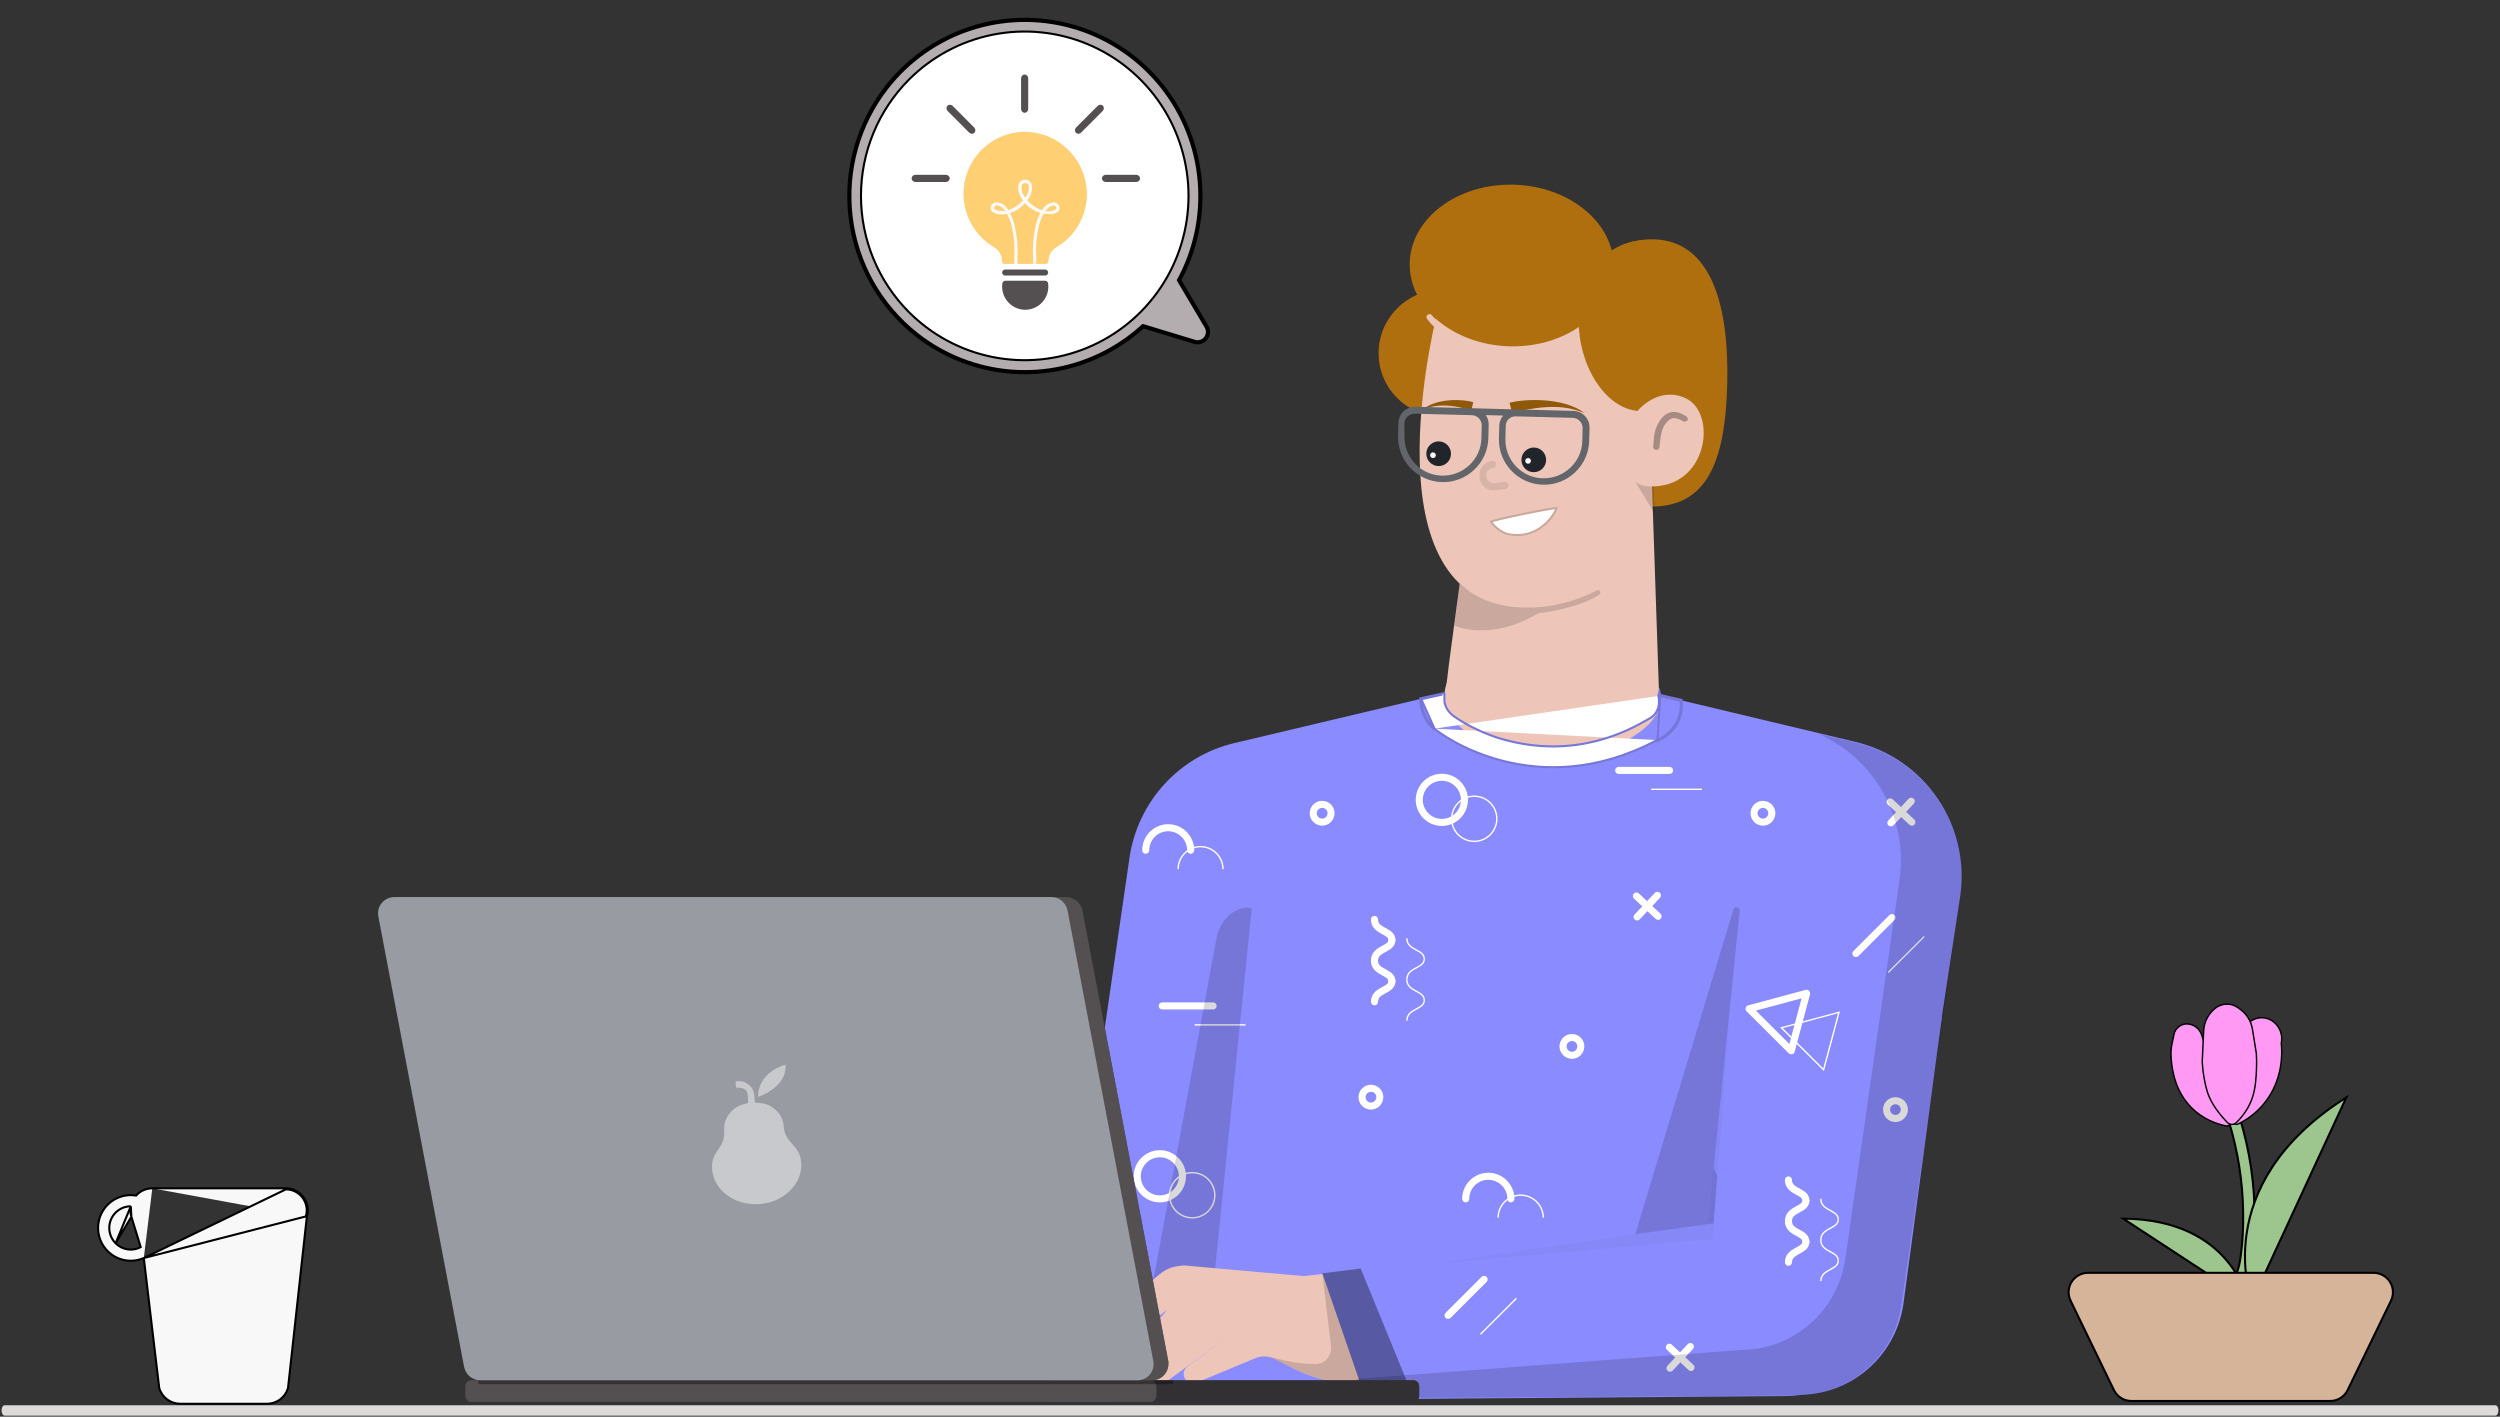 <svg width="600" height="340" viewBox="0 0 600 340" fill="none" xmlns="http://www.w3.org/2000/svg">
  <rect x="0" y="0" width="600" height="340" fill="#333333" stroke="none"/>
  <path
    d="M34.511 301.929C33.482 302.378 32.368 302.6 31.243 302.58C30.001 302.558 28.783 302.24 27.688 301.654C26.592 301.067 25.651 300.228 24.942 299.206C24.232 298.184 23.774 297.008 23.606 295.774C23.437 294.54 23.563 293.284 23.972 292.108C24.381 290.932 25.062 289.871 25.96 289.01C26.858 288.15 27.946 287.515 29.136 287.158C30.279 286.815 31.485 286.738 32.662 286.933C33.136 286.402 33.713 285.974 34.358 285.674C35.048 285.355 35.798 285.19 36.558 285.191M34.511 301.929L68.61 285.441C69.394 285.441 70.166 285.626 70.866 285.98C71.566 286.335 72.173 286.849 72.638 287.481C73.104 288.114 73.415 288.847 73.547 289.622C73.679 290.397 73.627 291.193 73.397 291.944M34.511 301.929L38.215 333.138L38.218 333.16L38.225 333.182C38.555 334.26 39.221 335.203 40.126 335.874C41.031 336.544 42.126 336.906 43.251 336.906H64.09C65.214 336.906 66.309 336.544 67.214 335.873C68.118 335.203 68.784 334.26 69.115 333.182L69.122 333.159L69.124 333.136L73.643 291.995M34.511 301.929L73.397 291.944M36.558 285.191C36.558 285.191 36.558 285.191 36.558 285.191L36.558 285.441V285.191H36.558ZM36.558 285.191H68.61C69.433 285.191 70.244 285.385 70.979 285.757C71.714 286.129 72.351 286.669 72.84 287.333C73.329 287.997 73.655 288.767 73.793 289.58C73.93 290.386 73.879 291.213 73.643 291.995M73.643 291.995L73.645 291.972L73.397 291.944M73.643 291.995C73.64 292.002 73.638 292.01 73.636 292.017L73.397 291.944M27.743 298.38C28.715 299.354 30.032 299.902 31.405 299.902C32.23 299.897 33.04 299.691 33.767 299.305L31.532 292.018L27.743 298.38ZM27.743 298.38C26.772 297.405 26.226 296.083 26.226 294.704C26.226 293.325 26.772 292.002 27.743 291.028C28.711 290.056 30.023 289.509 31.392 289.505M27.743 298.38L31.392 289.505M31.392 289.505C31.234 290.34 31.282 291.203 31.532 292.018L31.392 289.505Z"
    fill="#F8F8F8" stroke="black" stroke-width="0.5" />
  <path
    d="M534.874 268.984L534.93 269.168C537.086 276.197 538.238 283.497 538.351 290.85C538.434 294.517 538.225 298.185 537.726 301.818L537.726 301.821C537.536 303.11 537.261 304.518 536.705 305.759C536.147 307.004 535.299 308.095 533.959 308.728C533.549 308.921 533.352 309.204 533.288 309.499C533.222 309.802 533.29 310.147 533.471 310.457C533.835 311.08 534.591 311.475 535.39 311.098C538.149 309.796 539.518 306.862 540.138 303.923C540.848 300.118 541.175 296.25 541.115 292.379L541.115 292.374C541.148 284.315 539.975 276.296 537.634 268.587L537.57 268.375L537.772 268.285C539.27 267.624 540.544 266.54 541.438 265.164C542.333 263.789 542.809 262.182 542.81 260.54L534.874 268.984ZM534.874 268.984L534.682 268.991M534.874 268.984L534.682 268.991M534.682 268.991C534.634 268.993 534.586 268.996 534.543 268.999C534.533 269 534.524 269.001 534.515 269.001C534.463 269.005 534.416 269.007 534.371 269.007C532.702 269.007 531.071 268.511 529.683 267.581C528.296 266.65 527.214 265.328 526.575 263.781C525.937 262.233 525.769 260.531 526.095 258.888C526.421 257.245 527.225 255.737 528.405 254.552C529.585 253.368 531.088 252.562 532.725 252.235C534.362 251.909 536.058 252.076 537.6 252.717C539.142 253.358 540.46 254.443 541.387 255.836C542.315 257.228 542.81 258.865 542.81 260.54L534.682 268.991Z"
    fill="#9CC68D" stroke="black" stroke-width="0.5" />
  <path
    d="M540.434 312.413C540.37 312.225 540.295 311.993 540.212 311.719C539.964 310.898 539.648 309.699 539.377 308.192C538.835 305.179 538.473 300.936 539.196 296.023C540.621 286.343 546.264 274.027 563.125 263.376L540.434 312.413Z"
    fill="#9CC68D" stroke="black" stroke-width="0.5" />
  <path
    d="M539.403 312L509.561 292.466C522.72 292.586 530.186 297.534 534.375 302.476C536.517 305.004 537.808 307.537 538.563 309.437C538.941 310.387 539.184 311.178 539.333 311.73C539.359 311.828 539.382 311.918 539.403 312Z"
    fill="#9CC68D" stroke="black" stroke-width="0.5" />
  <path
    d="M559.27 336.232H511.506C510.637 336.232 509.785 335.987 509.048 335.524C508.311 335.061 507.718 334.4 507.338 333.615L496.938 312.167L496.713 312.277L496.938 312.167C496.594 311.458 496.436 310.673 496.477 309.885C496.519 309.098 496.76 308.333 497.177 307.665C497.594 306.996 498.173 306.445 498.86 306.063C499.548 305.681 500.321 305.48 501.106 305.48H569.669C570.455 305.48 571.228 305.681 571.915 306.063C572.603 306.445 573.182 306.996 573.599 307.665C574.016 308.333 574.257 309.097 574.298 309.885C574.34 310.673 574.181 311.458 573.838 312.167L563.438 333.615C563.058 334.4 562.465 335.061 561.728 335.524C560.991 335.986 560.139 336.232 559.27 336.232Z"
    fill="#D6B49A" stroke="black" stroke-width="0.5" />
  <path
    d="M598.88 339.759H1.12C0.922 339.759 0.732 339.628 0.592 339.393C0.452 339.159 0.374 338.841 0.374 338.509C0.374 338.178 0.452 337.86 0.592 337.625C0.732 337.391 0.922 337.259 1.12 337.259H598.88C599.078 337.259 599.268 337.391 599.408 337.625C599.548 337.86 599.626 338.178 599.626 338.509C599.626 338.841 599.548 339.159 599.408 339.393C599.268 339.628 599.078 339.759 598.88 339.759Z"
    fill="#DCDBDA" />
  <g clip-path="url(#clip0_142_4325)">
    <path
      d="M252.114 336.376L271.086 205.819C273.076 192.36 283.037 181.47 296.218 178.343L346.952 166.313L398.065 166.783L445.289 178.052C462.07 182.029 472.981 198.235 470.421 215.29L464.92 251.479L455.63 271.561C455.16 272.7 454.87 273.839 454.59 274.967L445.959 322.057C444.439 330.389 437.139 335.058 428.698 335.058L252.114 336.376Z"
      fill="#898BFE" />
    <path
      d="M458.839 198.169C458.626 198.169 458.425 198.091 458.257 197.935L453.059 193.065C452.712 192.741 452.701 192.205 453.025 191.859C453.349 191.512 453.886 191.501 454.233 191.825L459.431 196.695C459.778 197.019 459.789 197.555 459.465 197.901C459.297 198.08 459.073 198.169 458.839 198.169Z"
      fill="white" />
    <path
      d="M453.808 198.337C453.595 198.337 453.394 198.259 453.226 198.102C452.88 197.778 452.869 197.242 453.193 196.896L458.067 191.702C458.391 191.356 458.928 191.345 459.275 191.669C459.621 191.993 459.632 192.529 459.308 192.875L454.434 198.069C454.266 198.248 454.031 198.337 453.808 198.337Z"
      fill="white" />
    <path
      d="M397.931 220.765C397.719 220.765 397.518 220.687 397.35 220.531L392.151 215.661C391.805 215.337 391.794 214.801 392.118 214.455C392.442 214.109 392.979 214.097 393.325 214.421L398.524 219.291C398.87 219.615 398.882 220.151 398.557 220.497C398.39 220.676 398.166 220.765 397.931 220.765Z"
      fill="white" />
    <path
      d="M392.901 220.921C392.688 220.921 392.487 220.843 392.319 220.687C391.973 220.363 391.961 219.827 392.286 219.481L397.16 214.287C397.484 213.941 398.021 213.929 398.367 214.253C398.714 214.577 398.725 215.113 398.401 215.46L393.527 220.653C393.359 220.832 393.124 220.921 392.901 220.921Z"
      fill="white" />
    <path
      d="M346.046 198.226C342.592 198.226 339.774 195.412 339.774 191.96C339.774 188.509 342.592 185.694 346.046 185.694C349.501 185.694 352.318 188.509 352.318 191.96C352.318 195.412 349.501 198.226 346.046 198.226ZM346.046 187.392C343.531 187.392 341.474 189.436 341.474 191.96C341.474 194.484 343.519 196.528 346.046 196.528C348.573 196.528 350.619 194.484 350.619 191.96C350.619 189.436 348.562 187.392 346.046 187.392Z"
      fill="white" />
    <path
      d="M362.615 288.572C362.145 288.572 361.765 288.192 361.765 287.723C361.765 285.21 359.719 283.155 357.192 283.155C354.677 283.155 352.62 285.199 352.62 287.723C352.62 288.192 352.24 288.572 351.77 288.572C351.301 288.572 350.921 288.192 350.921 287.723C350.921 284.272 353.738 281.457 357.192 281.457C360.647 281.457 363.464 284.272 363.464 287.723C363.464 288.181 363.084 288.572 362.615 288.572Z"
      fill="white" />
    <path
      d="M285.754 204.917C285.284 204.917 284.904 204.537 284.904 204.068C284.904 201.555 282.869 199.499 280.365 199.499C277.861 199.499 275.826 201.543 275.826 204.068C275.826 204.537 275.446 204.917 274.977 204.917C274.507 204.917 274.127 204.537 274.127 204.068C274.127 200.616 276.933 197.802 280.376 197.802C283.82 197.802 286.626 200.616 286.626 204.068C286.604 204.537 286.223 204.917 285.754 204.917Z"
      fill="white" />
    <path
      d="M278.364 288.572C274.91 288.572 272.092 285.757 272.092 282.306C272.092 278.855 274.91 276.04 278.364 276.04C281.819 276.04 284.636 278.855 284.636 282.306C284.625 285.768 281.819 288.572 278.364 288.572ZM278.364 277.749C275.849 277.749 273.791 279.793 273.791 282.317C273.791 284.83 275.837 286.885 278.364 286.885C280.879 286.885 282.937 284.841 282.937 282.317C282.925 279.793 280.879 277.749 278.364 277.749Z"
      fill="white" />
    <path
      d="M329.88 241.283C329.411 241.283 329.031 240.904 329.031 240.435C329.031 238.335 330.607 237.486 331.759 236.872C332.787 236.313 333.212 236.034 333.212 235.498C333.212 235.029 333.592 234.649 334.061 234.649C334.531 234.649 334.911 235.029 334.911 235.498C334.911 237.106 333.614 237.81 332.563 238.368C331.39 238.994 330.73 239.407 330.73 240.435C330.73 240.904 330.35 241.283 329.88 241.283Z"
      fill="white" />
    <path
      d="M329.88 231.386C329.411 231.386 329.031 231.007 329.031 230.538C329.031 228.438 330.607 227.589 331.759 226.975C332.787 226.416 333.212 226.137 333.212 225.601C333.212 225.132 333.592 224.752 334.061 224.752C334.531 224.752 334.911 225.132 334.911 225.601C334.911 227.209 333.614 227.912 332.563 228.47C331.39 229.096 330.73 229.51 330.73 230.538C330.73 231.007 330.35 231.386 329.88 231.386Z"
      fill="white" />
    <path
      d="M334.05 236.333C333.581 236.333 333.201 235.954 333.201 235.484C333.201 234.937 332.776 234.658 331.747 234.111C330.596 233.485 329.019 232.636 329.019 230.548C329.019 230.078 329.4 229.699 329.869 229.699C330.339 229.699 330.719 230.078 330.719 230.548C330.719 231.575 331.412 232.011 332.552 232.614C333.592 233.172 334.9 233.876 334.9 235.484C334.9 235.954 334.52 236.333 334.05 236.333Z"
      fill="white" />
    <path
      d="M334.05 226.439C333.581 226.439 333.201 226.059 333.201 225.59C333.201 225.043 332.776 224.763 331.747 224.216C330.596 223.591 329.019 222.742 329.019 220.653C329.019 220.184 329.4 219.804 329.869 219.804C330.339 219.804 330.719 220.184 330.719 220.653C330.719 221.681 331.412 222.116 332.552 222.719C333.592 223.278 334.9 223.981 334.9 225.59C334.9 226.059 334.52 226.439 334.05 226.439Z"
      fill="white" />
    <path
      d="M291.154 242.275H278.934C278.465 242.275 278.085 241.896 278.085 241.426C278.085 240.957 278.465 240.578 278.934 240.578H291.154C291.623 240.578 292.003 240.957 292.003 241.426C292.003 241.896 291.623 242.275 291.154 242.275Z"
      fill="white" />
    <path
      d="M400.693 185.749H388.473C388.004 185.749 387.624 185.369 387.624 184.9C387.624 184.431 388.004 184.051 388.473 184.051H400.693C401.162 184.051 401.542 184.431 401.542 184.9C401.554 185.369 401.162 185.749 400.693 185.749Z"
      fill="white" />
    <path
      d="M445.423 229.7C445.21 229.7 444.987 229.622 444.819 229.454C444.484 229.119 444.484 228.583 444.819 228.248L453.461 219.614C453.797 219.279 454.333 219.279 454.669 219.614C455.004 219.949 455.004 220.485 454.669 220.82L446.027 229.454C445.859 229.611 445.635 229.7 445.423 229.7Z"
      fill="white" />
    <path
      d="M353.816 202.09C350.731 202.09 348.226 199.588 348.226 196.505C348.226 193.422 350.731 190.92 353.816 190.92C356.902 190.92 359.406 193.422 359.406 196.505C359.406 199.588 356.902 202.09 353.816 202.09ZM353.816 191.257C350.921 191.257 348.562 193.612 348.562 196.505C348.562 199.398 350.921 201.755 353.816 201.755C356.712 201.755 359.071 199.398 359.071 196.505C359.071 193.612 356.712 191.257 353.816 191.257Z"
      fill="white" />
    <path
      d="M370.552 292.26H370.217C370.217 289.367 367.858 287.01 364.962 287.01C362.067 287.01 359.708 289.367 359.708 292.26H359.372C359.372 289.177 361.877 286.675 364.962 286.675C368.048 286.675 370.552 289.188 370.552 292.26Z"
      fill="white" />
    <path
      d="M293.691 208.612H293.356C293.356 205.72 291.008 203.363 288.135 203.363C285.251 203.363 282.914 205.72 282.914 208.612H282.579C282.579 205.53 285.072 203.028 288.146 203.028C291.198 203.028 293.691 205.53 293.691 208.612Z"
      fill="white" />
    <path
      d="M286.134 292.436C283.048 292.436 280.544 289.934 280.544 286.852C280.544 283.769 283.048 281.267 286.134 281.267C289.22 281.267 291.724 283.769 291.724 286.852C291.724 289.934 289.208 292.436 286.134 292.436ZM286.134 281.613C283.238 281.613 280.879 283.97 280.879 286.863C280.879 289.756 283.238 292.112 286.134 292.112C289.029 292.112 291.388 289.756 291.388 286.863C291.377 283.959 289.029 281.613 286.134 281.613Z"
      fill="white" />
    <path
      d="M337.818 244.978H337.483C337.483 243.281 338.735 242.61 339.853 242.007C340.825 241.482 341.664 241.036 341.664 240.03H341.999C341.999 241.237 340.993 241.784 340.009 242.309C338.925 242.878 337.818 243.482 337.818 244.978Z"
      fill="white" />
    <path
      d="M337.818 235.083H337.483C337.483 233.385 338.735 232.715 339.853 232.112C340.825 231.587 341.664 231.14 341.664 230.135H341.999C341.999 231.342 340.993 231.889 340.009 232.414C338.925 232.995 337.818 233.587 337.818 235.083Z"
      fill="white" />
    <path
      d="M341.988 240.031H341.653C341.653 239.026 340.814 238.579 339.841 238.054C338.735 237.451 337.471 236.781 337.471 235.083H337.807C337.807 236.569 338.914 237.171 339.998 237.752C340.982 238.277 341.988 238.825 341.988 240.031Z"
      fill="white" />
    <path
      d="M341.988 230.136H341.653C341.653 229.13 340.814 228.683 339.841 228.159C338.735 227.555 337.471 226.885 337.471 225.188H337.807C337.807 226.673 338.914 227.276 339.998 227.857C340.982 228.382 341.988 228.929 341.988 230.136Z"
      fill="white" />
    <path d="M298.935 245.805H286.715V246.14H298.935V245.805Z" fill="white" />
    <path d="M408.474 189.268H396.254V189.603H408.474V189.268Z" fill="white" />
    <path d="M461.701 224.64L453.059 233.274L453.293 233.508L461.935 224.875L461.701 224.64Z"
      fill="white" />
    <path
      d="M377.271 254.116C377.048 254.116 376.824 254.093 376.6 254.037C375.818 253.859 375.158 253.39 374.733 252.719C374.309 252.049 374.174 251.245 374.353 250.474C374.532 249.693 375.002 249.034 375.672 248.609C376.343 248.185 377.148 248.051 377.92 248.229C378.702 248.408 379.362 248.877 379.787 249.547C380.211 250.218 380.346 251.022 380.167 251.792C379.988 252.574 379.518 253.233 378.848 253.658C378.378 253.959 377.83 254.116 377.271 254.116ZM377.26 249.849C377.025 249.849 376.79 249.916 376.578 250.05C376.287 250.229 376.086 250.519 376.008 250.854C375.93 251.189 375.986 251.536 376.176 251.826C376.354 252.116 376.645 252.317 376.98 252.396C377.316 252.474 377.662 252.418 377.953 252.228C378.244 252.049 378.445 251.759 378.523 251.424C378.602 251.089 378.546 250.743 378.356 250.452C378.177 250.162 377.886 249.961 377.551 249.883C377.461 249.86 377.361 249.849 377.26 249.849Z"
      fill="white" />
    <path
      d="M329.031 266.301C328.807 266.301 328.583 266.279 328.36 266.223C327.577 266.044 326.918 265.575 326.493 264.905C325.621 263.509 326.035 261.666 327.432 260.795C328.103 260.37 328.908 260.236 329.679 260.415C330.462 260.594 331.121 261.063 331.546 261.733C331.971 262.403 332.105 263.207 331.926 263.978C331.747 264.76 331.278 265.419 330.607 265.843C330.126 266.145 329.59 266.301 329.031 266.301ZM329.019 262.035C328.785 262.035 328.55 262.102 328.337 262.236C327.745 262.615 327.555 263.408 327.935 264C328.114 264.291 328.405 264.492 328.74 264.57C329.075 264.648 329.422 264.592 329.713 264.402C330.003 264.224 330.204 263.933 330.283 263.598C330.361 263.263 330.305 262.917 330.115 262.626C329.936 262.336 329.645 262.135 329.31 262.057C329.209 262.046 329.12 262.035 329.019 262.035Z"
      fill="white" />
    <path
      d="M317.325 198.158C317.102 198.158 316.878 198.136 316.655 198.08C315.872 197.901 315.212 197.432 314.788 196.762C314.363 196.092 314.229 195.288 314.407 194.517C314.586 193.735 315.056 193.076 315.727 192.652C316.397 192.227 317.202 192.093 317.974 192.272C318.756 192.451 319.416 192.92 319.841 193.59C320.266 194.26 320.4 195.064 320.221 195.835C320.042 196.617 319.573 197.276 318.902 197.7C318.421 198.002 317.873 198.158 317.325 198.158ZM317.314 193.891C317.079 193.891 316.845 193.958 316.632 194.093C316.342 194.271 316.14 194.562 316.062 194.897C315.984 195.232 316.04 195.578 316.23 195.868C316.409 196.159 316.699 196.36 317.035 196.438C317.37 196.516 317.717 196.46 318.007 196.271C318.298 196.092 318.499 195.801 318.578 195.466C318.656 195.131 318.6 194.785 318.41 194.495C318.231 194.204 317.94 194.003 317.605 193.925C317.504 193.903 317.404 193.891 317.314 193.891Z"
      fill="white" />
    <path
      d="M423.108 198.158C422.113 198.158 421.14 197.667 420.581 196.762C420.157 196.092 420.023 195.288 420.201 194.517C420.38 193.735 420.85 193.076 421.521 192.652C422.191 192.227 422.996 192.093 423.768 192.272C424.55 192.451 425.21 192.92 425.635 193.59C426.06 194.26 426.194 195.064 426.015 195.835C425.836 196.617 425.366 197.276 424.696 197.7C424.204 198.013 423.645 198.158 423.108 198.158ZM423.097 193.891C422.862 193.891 422.627 193.958 422.415 194.093C422.124 194.271 421.923 194.562 421.845 194.897C421.767 195.232 421.822 195.578 422.013 195.868C422.393 196.472 423.186 196.65 423.779 196.271C424.07 196.092 424.271 195.801 424.349 195.466C424.427 195.131 424.371 194.785 424.181 194.495C424.002 194.204 423.712 194.003 423.376 193.925C423.287 193.903 423.198 193.891 423.097 193.891Z"
      fill="white" />
    <path opacity="0.15"
      d="M409.927 293.744L417.518 218.609C417.608 217.66 416.289 217.38 415.998 218.33L392.476 296.213L409.927 293.744Z"
      fill="black" />
    <path
      d="M270.706 326.235C271.656 327.375 273.367 327.653 274.597 326.703L291.377 314.385L270.035 324.147C269.946 324.917 270.236 325.666 270.706 326.235Z"
      fill="#84888F" />
    <path opacity="0.15"
      d="M300.388 218.23L291.377 307.003L283.507 314.777L276.296 310.041L292.037 224.764C293.658 217.75 300.388 217.192 300.388 218.23Z"
      fill="black" />
    <path
      d="M396.892 57.438C410.777 57.807 415.025 73.477 414.533 92.253C414.041 111.028 409.592 121.918 395.707 121.561C381.821 121.203 370.854 109.9 371.346 91.124C371.838 72.338 383.006 57.07 396.892 57.438Z"
      fill="#AF6F0F" />
    <path
      d="M349.758 98.014C349.758 98.014 395.606 70.928 396.467 105.542L396.411 114.499L398.177 166.682C398.144 168.011 346.482 169.296 346.739 167.654L347.846 158.629L351.424 131.868C350.932 129.533 350.675 126.875 350.753 123.893C350.652 110.3 349.758 98.014 349.758 98.014Z"
      fill="#EDC6B9" />
    <path
      d="M346.124 100.013C354.554 100.013 361.385 93.189 361.385 84.767C361.385 76.345 354.554 69.521 346.124 69.521C337.695 69.521 330.864 76.345 330.864 84.767C330.864 93.189 337.695 100.013 346.124 100.013Z"
      fill="#AF6F0F" />
    <path
      d="M345.308 73.476C345.308 73.476 327.521 140.201 361.888 145.629C391.626 150.387 396.165 103.979 396.165 103.979L395.516 73.789L345.308 73.476Z"
      fill="#EDC6B9" />
    <path
      d="M362.376 128.261L362.367 128.26L362.357 128.259C361.289 128.165 360.111 127.46 359.2 126.692C358.748 126.311 358.374 125.925 358.124 125.61C357.998 125.452 357.909 125.318 357.856 125.216C357.85 125.204 357.844 125.194 357.84 125.183C357.849 125.18 357.858 125.176 357.868 125.172C357.986 125.127 358.158 125.072 358.38 125.007C358.823 124.878 359.446 124.719 360.194 124.54C361.687 124.184 363.661 123.754 365.644 123.347C367.627 122.94 369.616 122.555 371.138 122.287C371.899 122.153 372.541 122.049 373.006 121.986C373.239 121.955 373.423 121.934 373.555 121.925C373.557 121.925 373.56 121.925 373.562 121.925C373.553 121.963 373.541 122.009 373.524 122.061C373.452 122.286 373.314 122.599 373.106 122.97C372.691 123.71 372.011 124.656 371.07 125.551C369.191 127.338 366.287 128.91 362.376 128.261ZM357.806 125.091C357.806 125.091 357.806 125.092 357.806 125.093L357.806 125.091Z"
      fill="white" stroke="#CAA89D" stroke-width="0.5" />
    <path
      d="M387.288 64.364C387.568 53.652 376.835 44.683 363.319 44.326C349.803 43.968 338.612 52.368 338.332 63.079C338.053 73.79 348.785 82.759 362.302 83.117C375.818 83.463 387.009 75.075 387.288 64.364Z"
      fill="#AF6F0F" />
    <path
      d="M394.745 57.706C403.208 57.93 409.849 66.754 409.569 77.431C409.29 88.109 402.135 98.887 393.672 98.664C385.209 98.441 378.624 87.305 378.915 76.627C379.183 65.949 386.271 57.483 394.745 57.706Z"
      fill="#AF6F0F" />
    <path opacity="0.15"
      d="M396.836 116.7C396.836 116.7 393.951 116.845 392.442 115.594L397.104 123.234L396.836 116.7Z"
      fill="black" />
    <path
      d="M393.068 98.54C393.068 98.54 398.021 92.531 404.572 95.58C412.007 99.087 410.005 116.053 397.272 116.712C390.62 117.092 392.051 113.261 393.292 108.101C393.582 101.913 393.068 98.54 393.068 98.54Z"
      fill="#EDC6B9" />
    <path opacity="0.3"
      d="M404.796 100.003C403.488 99.087 402.28 98.719 401.174 98.908C400.067 99.098 399.049 99.847 398.233 101.153C397.428 102.46 396.936 103.99 396.892 105.755L396.746 107.185C396.735 107.632 397.059 107.967 397.495 107.978C397.931 107.989 398.278 107.665 398.289 107.229L398.434 105.8C398.446 105.353 398.725 103.153 399.53 101.958C400.111 101.086 400.782 100.55 401.453 100.349C402.124 100.26 402.996 100.506 403.868 101.075C404.192 101.31 404.751 101.209 404.975 100.885C405.209 100.796 405.12 100.349 404.796 100.003Z"
      fill="black" />
    <path
      d="M346.205 80.229C347.513 81.256 350.386 82.675 350.386 82.675C350.699 82.797 351.191 82.764 351.347 82.351C351.515 81.937 351.437 81.546 351.023 81.39C351.023 81.39 347.065 78.911 346.697 78.642C346.003 78.006 344.874 77.146 343.667 75.683C343.443 75.359 342.996 75.292 342.661 75.515C342.325 75.739 342.269 76.197 342.493 76.52C343.633 78.151 345.769 79.882 346.205 80.229Z"
      fill="#EDC6B9" />
    <path opacity="0.15"
      d="M349.065 150.187L350.306 139.912C353.906 143.553 359.931 146.446 369.457 145.708C369.457 145.708 375.919 145.407 382.883 141.889C383.387 141.587 383.688 141.565 383.99 141.822C384.214 142.145 384.102 142.447 383.823 142.693C382.436 143.81 377.238 146.233 369.132 147.194C357.718 154.108 349.065 150.187 349.065 150.187Z"
      fill="black" />
    <path
      d="M346.695 166.672C346.907 158.653 358.713 152.465 373.068 152.845C387.422 153.224 395.539 159.111 398.166 166.683C400.581 173.631 386.662 182.242 372.307 181.862C357.953 181.494 346.482 174.692 346.695 166.672Z"
      fill="#EDC6B9" />
    <path
      d="M326.638 304.789L312.809 306.253L284.077 303.695C281.047 303.974 279.717 304.544 277.436 306.532L259.705 322.359C258.565 323.397 258.475 325.106 259.426 326.245C260.376 327.385 262.086 327.664 263.316 326.715L280.097 314.395L269.185 327.284C267.956 328.703 268.526 330.981 270.326 331.64C271.366 332.02 272.416 331.73 273.165 331.071L287.766 316.763L276.665 327.664C275.334 328.993 275.815 331.171 277.514 331.83C278.364 332.21 279.314 332.02 279.985 331.551L295.536 320.181L285.005 327.954C283.775 328.803 283.775 330.702 285.005 331.551C285.664 332.02 286.525 332.12 287.185 331.83L301.316 325.955C302.646 325.385 304.256 325.385 305.587 326.044L310.998 328.703C315.358 330.881 320.288 332.02 325.129 332.02H333.95C346.572 332.02 326.638 304.789 326.638 304.789Z"
      fill="#EDC6B9" />
    <path opacity="0.15"
      d="M409.927 293.744L414.667 293.364C416.087 293.275 416.848 291.756 416.277 290.527L411.246 280.386L409.927 293.744Z"
      fill="black" />
    <g opacity="0.15">
      <path opacity="0.15"
        d="M328.46 305.584L409.927 293.644L415.238 242.099L466.072 244.656L455.731 310.51C453.741 322.919 443.12 332.022 430.599 332.022H337.941L328.46 305.584Z"
        fill="black" />
    </g>
    <path
      d="M317.37 305.583L410.978 297.385L415.361 240.646L466.072 243.985L456.782 313.268C454.792 325.677 444.171 334.78 431.649 334.78L326.571 332.11L317.37 305.583Z"
      fill="#898BFE" />
    <path
      d="M405.835 329.05C405.623 329.05 405.422 328.971 405.254 328.815L400.056 323.945C399.709 323.621 399.698 323.085 400.022 322.739C400.346 322.393 400.883 322.382 401.229 322.706L406.428 327.575C406.775 327.899 406.786 328.435 406.462 328.782C406.294 328.96 406.07 329.05 405.835 329.05Z"
      fill="white" />
    <path
      d="M400.804 329.216C400.592 329.216 400.391 329.138 400.223 328.982C399.877 328.658 399.865 328.122 400.19 327.775L405.064 322.582C405.388 322.236 405.925 322.224 406.271 322.548C406.618 322.872 406.629 323.408 406.305 323.755L401.431 328.948C401.263 329.127 401.028 329.216 400.804 329.216Z"
      fill="white" />
    <path
      d="M429.894 253.042C429.671 253.042 429.458 252.953 429.291 252.797L419.184 242.711C418.972 242.499 418.882 242.186 418.961 241.884C419.039 241.594 419.273 241.359 419.564 241.281L433.36 237.573C433.651 237.495 433.964 237.573 434.187 237.796C434.4 238.009 434.489 238.321 434.411 238.623L430.721 252.417C430.643 252.707 430.409 252.942 430.118 253.02C430.04 253.042 429.961 253.042 429.894 253.042ZM421.42 242.543L429.447 250.552L430.912 245.079L432.376 239.606L421.42 242.543Z"
      fill="white" />
    <path
      d="M429.235 303.796C428.765 303.796 428.385 303.416 428.385 302.947C428.385 300.848 429.961 299.999 431.113 299.384C432.141 298.826 432.566 298.547 432.566 298.01C432.566 297.541 432.946 297.162 433.416 297.162C433.885 297.162 434.266 297.541 434.266 298.01C434.266 299.619 432.969 300.323 431.918 300.881C430.789 301.495 430.084 301.92 430.084 302.947C430.084 303.416 429.704 303.796 429.235 303.796Z"
      fill="white" />
    <path
      d="M429.235 293.901C428.765 293.901 428.385 293.521 428.385 293.052C428.385 290.952 429.961 290.103 431.113 289.489C432.141 288.93 432.566 288.651 432.566 288.115C432.566 287.646 432.946 287.266 433.416 287.266C433.885 287.266 434.266 287.646 434.266 288.115C434.266 289.723 432.969 290.427 431.918 290.985C430.744 291.611 430.084 292.024 430.084 293.052C430.084 293.521 429.704 293.901 429.235 293.901Z"
      fill="white" />
    <path
      d="M433.405 298.848C432.935 298.848 432.555 298.469 432.555 298C432.555 297.452 432.13 297.173 431.102 296.626C429.95 296 428.374 295.151 428.374 293.063C428.374 292.594 428.754 292.214 429.223 292.214C429.693 292.214 430.073 292.594 430.073 293.063C430.073 294.09 430.766 294.526 431.907 295.129C432.946 295.688 434.254 296.391 434.254 298C434.254 298.469 433.874 298.848 433.405 298.848Z"
      fill="white" />
    <path
      d="M433.405 288.964C432.935 288.964 432.555 288.584 432.555 288.115C432.555 287.567 432.13 287.288 431.102 286.741C429.95 286.127 428.374 285.267 428.374 283.178C428.374 282.709 428.754 282.329 429.223 282.329C429.693 282.329 430.073 282.709 430.073 283.178C430.073 284.206 430.766 284.641 431.907 285.244C432.946 285.803 434.254 286.506 434.254 288.115C434.254 288.573 433.874 288.964 433.405 288.964Z"
      fill="white" />
    <path
      d="M347.544 316.53C347.332 316.53 347.108 316.452 346.941 316.285C346.605 315.95 346.605 315.414 346.941 315.078L355.582 306.445C355.918 306.11 356.454 306.11 356.79 306.445C357.125 306.78 357.125 307.316 356.79 307.651L348.148 316.285C347.98 316.452 347.757 316.53 347.544 316.53Z"
      fill="white" />
    <path
      d="M437.754 257.075L427.222 246.576L441.588 242.722L437.754 257.075ZM427.882 246.743L437.575 256.416L441.107 243.191L427.882 246.743Z"
      fill="white" />
    <path
      d="M437.172 307.493H436.837C436.837 305.796 438.089 305.126 439.207 304.522C440.18 303.997 441.018 303.551 441.018 302.545H441.353C441.353 303.752 440.347 304.299 439.364 304.824C438.29 305.405 437.172 305.997 437.172 307.493Z"
      fill="white" />
    <path
      d="M437.172 297.598H436.837C436.837 295.901 438.089 295.23 439.207 294.627C440.18 294.102 441.018 293.656 441.018 292.65H441.353C441.353 293.857 440.347 294.404 439.364 294.929C438.29 295.51 437.172 296.113 437.172 297.598Z"
      fill="white" />
    <path
      d="M441.342 302.546H441.007C441.007 301.54 440.168 301.094 439.196 300.569C438.089 299.966 436.826 299.295 436.826 297.598H437.161C437.161 299.083 438.268 299.686 439.352 300.267C440.336 300.792 441.342 301.339 441.342 302.546Z"
      fill="white" />
    <path
      d="M441.342 292.651H441.007C441.007 291.645 440.168 291.199 439.196 290.674C438.089 290.071 436.826 289.4 436.826 287.703H437.161C437.161 289.188 438.268 289.791 439.352 290.372C440.336 290.908 441.342 291.444 441.342 292.651Z"
      fill="white" />
    <path d="M363.822 311.481L355.18 320.115L355.415 320.349L364.057 311.716L363.822 311.481Z"
      fill="white" />
    <path
      d="M454.914 269.284C453.92 269.284 452.947 268.793 452.388 267.888C451.516 266.492 451.93 264.649 453.327 263.778C454.725 262.907 456.569 263.32 457.441 264.716C457.866 265.386 458 266.19 457.821 266.961C457.642 267.743 457.173 268.402 456.502 268.826C456.01 269.139 455.462 269.284 454.914 269.284ZM454.903 265.018C454.669 265.018 454.434 265.085 454.221 265.219C453.629 265.599 453.439 266.392 453.819 266.984C454.199 267.587 454.993 267.765 455.585 267.386C455.876 267.207 456.077 266.917 456.155 266.581C456.234 266.246 456.178 265.9 455.988 265.61C455.753 265.23 455.328 265.018 454.903 265.018Z"
      fill="white" />
    <path opacity="0.6" d="M326.56 304.443L317.37 305.604L326.47 332.02H337.851L326.56 304.443Z"
      fill="#373866" />
    <path opacity="0.15"
      d="M325.598 330.915L327.119 335.562L431.158 334.914C443.679 334.914 454.389 325.822 456.29 313.402L470.443 215.482C473.003 198.426 462.103 182.231 445.311 178.243L436.49 176.155C449.962 182.119 458.112 196.427 455.842 211.405L442.829 302.49C440.839 314.899 430.219 324.002 417.697 324.002L325.598 330.915Z"
      fill="black" />
    <path opacity="0.15"
      d="M315.749 327.376C317.929 327.376 319.64 325.387 319.45 323.21L317.359 305.584L326.56 332.022H325.229C320.299 332.022 315.458 330.883 311.098 328.705L304.648 325.678C306.179 325.857 310.159 327.376 315.749 327.376Z"
      fill="black" />
    <path
      d="M339.182 331.263H245.674C244.914 331.263 244.255 331.922 244.255 332.681V335.049C244.255 335.809 244.914 336.468 245.674 336.468H339.182C339.942 336.468 340.602 335.809 340.602 335.049V332.681C340.602 331.922 340.031 331.263 339.182 331.263Z"
      fill="#21252B" />
    <path opacity="0.6"
      d="M339.182 331.263H245.674C244.914 331.263 244.255 331.922 244.255 332.681V335.049C244.255 335.809 244.914 336.468 245.674 336.468H339.182C339.942 336.468 340.602 335.809 340.602 335.049V332.681C340.602 331.922 340.031 331.263 339.182 331.263Z"
      fill="#40383B" />
    <path
      d="M276.117 331.263H113.094C112.334 331.263 111.674 331.922 111.674 332.681V335.049C111.674 335.809 112.334 336.468 113.094 336.468H276.117C276.877 336.468 277.537 335.809 277.537 335.049V332.681C277.436 331.922 276.866 331.263 276.117 331.263Z"
      fill="#544F51" />
    <g opacity="0.6">
      <path opacity="0.6"
        d="M115.173 332.212H281.137C281.416 332.212 281.606 332.022 281.606 331.743C281.606 331.463 281.416 331.273 281.137 331.273H115.173C114.894 331.273 114.704 331.463 114.704 331.743C114.704 332.022 114.983 332.212 115.173 332.212Z"
        fill="black" />
    </g>
    <path
      d="M276.486 331.263H251.924C250.023 331.263 248.413 329.934 248.033 328.046L227.451 219.939C226.982 217.471 228.871 215.293 231.342 215.293H255.904C257.804 215.293 259.414 216.622 259.794 218.51L280.376 326.616C280.756 329.085 278.956 331.263 276.486 331.263Z"
      fill="#21252B" />
    <path opacity="0.6"
      d="M276.486 331.263H251.924C250.023 331.263 248.413 329.934 248.033 328.046L227.451 219.939C226.982 217.471 228.871 215.293 231.342 215.293H255.904C257.804 215.293 259.414 216.622 259.794 218.51L280.376 326.616C280.756 329.085 278.956 331.263 276.486 331.263Z"
      fill="#766B6B" />
    <path
      d="M272.986 331.263H115.274C113.373 331.263 111.763 329.934 111.383 328.046L90.802 219.939C90.332 217.471 92.221 215.293 94.692 215.293H252.315C254.216 215.293 255.826 216.622 256.206 218.51L276.788 326.616C277.246 329.085 275.446 331.263 272.986 331.263Z"
      fill="#989BA1" />
    <path
      d="M181.926 263.232C181.953 258.346 186.341 256.064 188.532 255.533C188.853 259.95 184.262 262.506 181.926 263.232Z"
      fill="#F8F8F8" fill-opacity="0.5" />
    <path
      d="M182.262 288.978C188.16 288.546 192.655 284.094 192.288 279.046C192.122 276.759 191.148 275.68 190.174 274.602C189.2 273.523 188.226 272.445 188.059 270.158C187.9 267.962 186.415 266.016 184.108 265.081C183.387 264.781 181.945 264.657 181.17 264.591L181.055 263.005C180.986 262.06 180.594 260.988 179.666 260.305C178.739 259.622 178.105 259.389 176.537 259.503L176.649 261.041C177.771 260.959 178.475 261.208 178.722 261.405C179.4 261.943 179.444 262.556 179.485 263.12L179.6 264.706C178.843 264.884 177.668 265.2 176.98 265.603C174.833 266.864 173.645 269.005 173.805 271.201C173.971 273.488 173.163 274.697 172.355 275.906C171.547 277.114 170.74 278.323 170.906 280.611C171.273 285.658 176.364 289.409 182.262 288.978Z"
      fill="#F8F8F8" fill-opacity="0.5" />
    <path
      d="M398.466 166.792L398.265 166.008L398.02 166.938L398.262 167.001M398.466 166.792L398.439 166.956M398.466 166.792L398.955 166.905L403.411 167.935L403.586 167.975L403.603 168.154C403.952 171.769 402.495 174.199 400.949 175.718C400.179 176.476 399.388 177.007 398.789 177.348C398.49 177.519 398.238 177.643 398.059 177.725C397.97 177.766 397.9 177.796 397.85 177.817C397.826 177.827 397.807 177.834 397.794 177.84L397.788 177.842M398.466 166.792L397.788 177.842M398.262 167.001C398.148 166.971 398.094 166.998 398.085 167.047C398.02 167.063 398.02 167.063 398.02 167.063L398.02 167.064L398.022 167.071L398.028 167.099C398.034 167.124 398.042 167.163 398.052 167.213C398.071 167.314 398.096 167.461 398.116 167.644C398.157 168.011 398.18 168.518 398.11 169.077C397.972 170.193 397.471 171.505 396.017 172.366C395.836 172.467 395.629 172.585 395.395 172.718C391.151 175.136 378.278 182.471 360.519 177.385L360.519 177.385L360.513 177.383L360.513 177.383L360.513 177.383L360.512 177.383L360.509 177.382L360.497 177.379L360.448 177.365C360.404 177.353 360.338 177.335 360.252 177.31C360.08 177.261 359.827 177.185 359.506 177.082C358.862 176.877 357.945 176.561 356.851 176.123C354.663 175.247 351.774 173.882 348.959 171.926C347.754 171.039 346.846 169.816 346.659 168.357V168.357V168.356V168.355V168.353V168.352V168.351V168.35V168.349V168.348V168.347V168.346V168.345V168.344V168.343V168.342V168.341V168.34V168.339V168.338V168.337V168.336V168.335V168.334V168.333V168.332V168.331V168.33V168.329V168.328V168.327V168.326V168.325V168.324V168.323V168.322V168.321V168.32V168.319V168.318V168.317V168.316V168.315V168.315V168.314V168.313V168.312V168.311V168.31V168.309V168.308V168.307V168.306V168.305V168.304V168.303V168.302V168.301V168.3V168.299V168.298V168.297V168.297V168.296V168.295V168.294V168.293V168.292V168.291V168.29V168.289V168.288V168.287V168.286V168.285V168.285V168.284V168.283V168.282V168.281V168.28V168.279V168.278V168.277V168.276V168.276V168.275V168.274V168.273V168.272V168.271V168.27V168.269V168.268V168.267V168.267V168.266V168.265V168.264V168.263V168.262V168.261V168.26V168.26V168.259V168.258V168.257V168.256V168.255V168.254V168.253V168.253V168.252V168.251V168.25V168.249V168.248V168.247V168.247V168.246V168.245V168.244V168.243V168.242V168.241V168.241V168.24V168.239V168.238V168.237V168.236V168.236V168.235V168.234V168.233V168.232V168.231V168.23V168.23V168.229V168.228V168.227V168.226V168.225V168.225V168.224V168.223V168.222V168.221V168.22V168.22V168.219V168.218V168.217V168.216V168.216V168.215V168.214V168.213V168.212V168.211V168.211V168.21V168.209V168.208V168.207V168.206V168.206V168.205V168.204V168.203V168.202V168.202V168.201V168.2V168.199V168.198V168.198V168.197V168.196V168.195V168.194V168.194V168.193V168.192V168.191V168.19V168.189V168.189V168.188V168.187V168.186V168.185V168.185V168.184V168.183V168.182V168.181V168.181V168.18V168.179V168.178V168.177V168.177V168.176V168.175V168.174V168.174V168.173V168.172V168.171V168.17V168.17V168.169V168.168V168.167V168.166V168.166V168.165V168.164V168.163V168.162V168.162V168.161V168.16V168.159V168.158V168.158V168.157V168.156V168.155V168.154V168.154V168.153V168.152V168.151V168.151V168.15V168.149V168.148V168.147V168.147V168.146V168.145V168.144V168.143V168.143V168.142V168.141V168.14V168.139V168.139V168.138V168.137V168.136V168.135V168.135V168.134V168.133V168.132V168.132V168.131V168.13V168.129V168.128V168.128V168.127V168.126V168.125V168.124V168.124V168.123V168.122V168.121V168.12V168.12V168.119V168.118V168.117V168.116V168.116V168.115V168.114V168.113V168.112V168.112V168.111V168.11V168.109V168.108V168.108V168.107V168.106V168.105V168.104V168.104V168.103V168.102V168.101V168.1V168.1V168.099V168.098V168.097V168.096V168.096V168.095V168.094V168.093V168.092V168.092V168.091V168.09V168.089V168.088V168.087V168.087V168.086V168.085V168.084V168.083V168.083V168.082V168.081V168.08V168.079V168.078V168.078V168.077V168.076V168.075V168.074V168.074V168.073V168.072V168.071V168.07V168.069V168.069V168.068V168.067V168.066V168.065V168.064V168.064V168.063V168.062V168.061V168.06V168.059V168.059V168.058V168.057V168.056V168.055V168.054V168.053V168.053V168.052V168.051V168.05V168.049V168.048V168.048V168.047V168.046V168.045V168.044V168.043V168.042V168.042V168.041V168.04V168.039V168.038V168.037V168.036V168.035V168.035V168.034V168.033V168.032V168.031V168.03V168.029V168.028V168.028V168.027V168.026V168.025V168.024V168.023V168.022V168.021V168.02V168.02V168.019V168.018V168.017V168.016V168.015V168.014V168.013V168.012V168.012V168.011V168.01V168.009V168.008V168.007V168.006V168.005V168.004V168.003V168.002V168.001V168.001V168V167.999V167.998V167.997V167.996V167.995V167.994V167.993V167.992V167.991V167.99V167.989V167.988V167.987V167.987V167.986V167.985V167.984V167.983V167.982V167.981V167.98V167.979V167.978V167.977V167.976V167.975V167.974V167.973V167.972V167.971V167.97V167.969V167.968V167.967V167.966V167.965V167.964V167.963V167.962V167.961V167.96V167.959V167.958V167.957V167.956V167.955V167.954V167.953V167.952V167.951V167.95V167.949V167.948V167.947V167.946V167.945V167.944V167.943V167.942V167.941V167.94V167.939V167.938V167.937V167.936V167.935V167.934V167.933V167.932V167.931V167.93V167.929V167.928V167.927V167.925V167.924V167.923V167.922V167.921V167.92V167.919V166.634V166.483L346.526 166.413L346.409 166.634C346.526 166.413 346.443 166.387 346.356 166.39L346.356 166.39L346.355 166.39L346.355 166.39L346.355 166.39L346.353 166.391L346.344 166.393L346.272 166.409L345.693 166.539L341.058 167.578L340.863 167.622V167.822C340.863 169.424 341.354 172.434 344.116 175.053C344.116 175.053 344.117 175.053 344.117 175.053L344.289 174.872M398.262 167.001L398.439 166.956C398.439 166.956 398.439 166.956 398.439 166.956M398.262 167.001C398.348 166.979 398.403 166.965 398.439 166.956M344.289 174.872C345.831 176.34 368.627 193.096 397.684 177.614M344.289 174.872C341.589 172.313 341.113 169.377 341.113 167.822M344.289 174.872L341.113 167.822M397.684 177.614C397.772 177.848 397.772 177.848 397.772 177.848L397.772 177.848L397.774 177.847L397.778 177.846L397.788 177.842M397.684 177.614L397.801 177.835C397.797 177.837 397.792 177.84 397.788 177.842M397.684 177.614C397.684 177.614 404.035 175.228 403.354 168.178C400.175 167.443 398.981 167.167 398.532 167.064C398.526 167.034 398.52 167.008 398.516 166.989C398.513 166.974 398.51 166.962 398.508 166.953L398.505 166.944L398.505 166.941L398.504 166.94L398.504 166.939C398.504 166.939 398.504 166.939 398.439 166.956M341.113 167.822L346.159 166.69L341.113 167.822Z"
      fill="white" stroke="#7576D8" stroke-width="0.5" />
    <path
      d="M345.308 111.855C346.941 111.843 348.26 110.503 348.237 108.861C348.226 107.23 346.885 105.913 345.241 105.935C343.609 105.957 342.301 107.286 342.312 108.928C342.334 110.559 343.676 111.877 345.308 111.855Z"
      fill="#21252B" />
    <path
      d="M343.922 109.933C344.291 109.933 344.604 109.62 344.593 109.24C344.593 108.86 344.28 108.559 343.911 108.57C343.531 108.57 343.229 108.883 343.229 109.263C343.24 109.631 343.542 109.933 343.922 109.933Z"
      fill="white" />
    <path
      d="M368.137 113.327C369.769 113.316 371.089 111.975 371.066 110.333C371.055 108.703 369.714 107.385 368.07 107.407C366.438 107.429 365.13 108.758 365.141 110.4C365.164 112.031 366.494 113.338 368.137 113.327Z"
      fill="#21252B" />
    <path
      d="M366.751 111.294C367.12 111.294 367.422 110.981 367.422 110.602C367.422 110.222 367.109 109.92 366.729 109.931C366.36 109.931 366.058 110.244 366.058 110.624C366.058 110.993 366.371 111.294 366.751 111.294Z"
      fill="white" />
    <g opacity="0.3">
      <path opacity="0.3"
        d="M358.903 117.672L361.284 117.348C361.742 117.326 362.067 116.856 362.044 116.399C362.022 115.941 361.552 115.617 361.094 115.639L358.713 115.963C357.695 116.119 356.857 115.36 356.7 114.332C356.544 113.316 357.304 112.478 358.333 112.322C358.791 112.299 359.115 111.83 359.093 111.372C359.071 110.914 358.601 110.591 358.143 110.613C356.209 110.803 354.8 112.579 355.113 114.5C355.202 116.577 356.969 117.873 358.903 117.672Z"
        fill="black" />
    </g>
    <path
      d="M362.915 99.149L362.292 96.642C365.615 95.808 374.875 95.141 380.357 99.141C378.488 98.516 373.879 96.149 362.915 99.149Z"
      fill="#8F5909" />
    <path
      d="M353.142 98.509L353.571 96.513C351.28 95.849 344.893 95.318 341.113 98.504C342.402 98.006 345.581 96.12 353.142 98.509Z"
      fill="#8F5909" />
    <path
      d="M335.615 101.511L335.537 104.605C335.381 110.569 340.121 115.55 346.091 115.707C352.061 115.863 357.047 111.127 357.203 105.163L357.282 102.069C357.304 101.187 357.103 100.293 356.566 99.623L360.77 99.735C360.2 100.383 359.842 101.254 359.82 102.136L359.741 105.23C359.585 111.194 364.325 116.176 370.295 116.332C376.265 116.489 381.251 111.753 381.408 105.789L381.486 102.695C381.542 100.483 379.82 98.674 377.606 98.618L364.012 98.261H363.9L353.402 97.981L351.748 97.937L339.696 97.624C337.494 97.579 335.671 99.299 335.615 101.511ZM363.755 99.925H363.867L377.461 100.282C378.792 100.316 379.865 101.455 379.831 102.773L379.753 105.867C379.619 110.949 375.315 114.925 370.228 114.791C365.141 114.657 361.161 110.357 361.295 105.275L361.374 102.181C361.407 100.863 362.536 99.891 363.755 99.925ZM337.046 101.656C337.08 100.327 338.22 99.255 339.54 99.288L351.591 99.601L353.246 99.645C354.576 99.679 355.65 100.818 355.616 102.136L355.538 105.23C355.404 110.312 351.099 114.288 346.013 114.154C340.926 114.02 336.946 109.72 337.08 104.638L337.046 101.656Z"
      fill="#62656A" />
  </g>
  <mask id="path-93-outside-1_142_4325" maskUnits="userSpaceOnUse" x="197.955" y="-1.063"
    width="95.824" height="96.697" fill="black">
    <rect fill="white" x="197.955" y="-1.063" width="95.824" height="96.697" />
    <path fill-rule="evenodd" clip-rule="evenodd"
      d="M242.762 89.198C234.453 88.564 226.518 85.471 219.96 80.312C211.175 73.387 205.487 63.247 204.145 52.119C202.804 40.991 205.918 29.783 212.805 20.957C217.948 14.377 224.919 9.476 232.838 6.872C240.757 4.268 249.268 4.079 257.294 6.328C265.32 8.577 272.501 13.164 277.929 19.508C283.358 25.852 286.789 33.668 287.79 41.969C288.79 50.27 287.315 58.681 283.551 66.141C283.363 66.513 283.17 66.882 282.971 67.248L289.644 78.529C289.857 78.953 289.945 79.429 289.899 79.901C289.852 80.374 289.672 80.823 289.38 81.196C289.088 81.57 288.696 81.852 288.25 82.01C287.804 82.169 287.322 82.196 286.861 82.09L274.346 78.286C272.008 80.424 269.426 82.303 266.642 83.877C259.382 87.981 251.071 89.833 242.762 89.198ZM209.521 59.028C211.883 66.259 216.33 72.625 222.298 77.321C230.304 83.608 240.47 86.451 250.564 85.227C260.658 84.002 269.855 78.809 276.137 70.788C280.817 64.8 283.622 57.554 284.198 49.966C284.774 42.378 283.094 34.79 279.371 28.16C275.649 21.53 270.05 16.157 263.283 12.719C256.517 9.282 248.887 7.935 241.357 8.849C233.828 9.762 226.737 12.896 220.983 17.852C215.228 22.809 211.068 29.367 209.028 36.696C206.988 44.025 207.159 51.797 209.521 59.028Z" />
  </mask>
  <path fill-rule="evenodd" clip-rule="evenodd"
    d="M242.762 89.198C234.453 88.564 226.518 85.471 219.96 80.312C211.175 73.387 205.487 63.247 204.145 52.119C202.804 40.991 205.918 29.783 212.805 20.957C217.948 14.377 224.919 9.476 232.838 6.872C240.757 4.268 249.268 4.079 257.294 6.328C265.32 8.577 272.501 13.164 277.929 19.508C283.358 25.852 286.789 33.668 287.79 41.969C288.79 50.27 287.315 58.681 283.551 66.141C283.363 66.513 283.17 66.882 282.971 67.248L289.644 78.529C289.857 78.953 289.945 79.429 289.899 79.901C289.852 80.374 289.672 80.823 289.38 81.196C289.088 81.57 288.696 81.852 288.25 82.01C287.804 82.169 287.322 82.196 286.861 82.09L274.346 78.286C272.008 80.424 269.426 82.303 266.642 83.877C259.382 87.981 251.071 89.833 242.762 89.198ZM209.521 59.028C211.883 66.259 216.33 72.625 222.298 77.321C230.304 83.608 240.47 86.451 250.564 85.227C260.658 84.002 269.855 78.809 276.137 70.788C280.817 64.8 283.622 57.554 284.198 49.966C284.774 42.378 283.094 34.79 279.371 28.16C275.649 21.53 270.05 16.157 263.283 12.719C256.517 9.282 248.887 7.935 241.357 8.849C233.828 9.762 226.737 12.896 220.983 17.852C215.228 22.809 211.068 29.367 209.028 36.696C206.988 44.025 207.159 51.797 209.521 59.028Z"
    fill="#B4ADB0" />
  <path
    d="M219.96 80.312L219.65 80.704L219.651 80.704L219.96 80.312ZM242.762 89.198L242.8 88.7L242.762 89.198ZM204.145 52.119L203.649 52.179L204.145 52.119ZM212.805 20.957L212.411 20.649L212.411 20.649L212.805 20.957ZM232.838 6.872L232.994 7.347L232.838 6.872ZM257.294 6.328L257.159 6.81L257.294 6.328ZM277.929 19.508L277.55 19.833L277.55 19.833L277.929 19.508ZM287.79 41.969L288.286 41.909L287.79 41.969ZM283.551 66.141L283.104 65.916L283.551 66.141ZM282.971 67.248L282.532 67.01L282.397 67.259L282.541 67.503L282.971 67.248ZM289.644 78.529L290.091 78.305L290.084 78.289L290.075 78.274L289.644 78.529ZM289.899 79.901L289.401 79.852L289.401 79.852L289.899 79.901ZM289.38 81.196L289.774 81.504L289.774 81.504L289.38 81.196ZM286.861 82.09L286.716 82.568L286.732 82.573L286.749 82.577L286.861 82.09ZM274.346 78.286L274.492 77.808L274.219 77.725L274.009 77.917L274.346 78.286ZM266.642 83.877L266.396 83.441L266.642 83.877ZM222.298 77.321L221.988 77.714L221.989 77.714L222.298 77.321ZM209.521 59.028L209.997 58.873L209.521 59.028ZM250.564 85.227L250.504 84.73L250.564 85.227ZM276.137 70.788L276.531 71.096L276.531 71.096L276.137 70.788ZM284.198 49.966L284.697 50.004L284.697 50.004L284.198 49.966ZM263.283 12.719L263.51 12.274L263.283 12.719ZM241.357 8.849L241.417 9.345L241.357 8.849ZM220.983 17.852L221.309 18.231L220.983 17.852ZM209.028 36.696L209.509 36.83L209.028 36.696ZM219.651 80.704C226.286 85.925 234.316 89.054 242.724 89.697L242.8 88.7C234.59 88.073 226.749 85.017 220.269 79.919L219.651 80.704ZM203.649 52.179C205.006 63.438 210.761 73.698 219.65 80.704L220.269 79.919C211.588 73.076 205.968 63.056 204.642 52.059L203.649 52.179ZM212.411 20.649C205.443 29.58 202.292 40.92 203.649 52.179L204.642 52.059C203.316 41.062 206.394 29.986 213.199 21.264L212.411 20.649ZM232.682 6.397C224.669 9.032 217.615 13.992 212.411 20.649L213.199 21.265C218.281 14.763 225.17 9.92 232.994 7.347L232.682 6.397ZM257.429 5.847C249.307 3.571 240.695 3.762 232.682 6.397L232.994 7.347C240.819 4.774 249.228 4.587 257.159 6.81L257.429 5.847ZM278.309 19.183C272.817 12.764 265.551 8.123 257.429 5.847L257.159 6.81C265.09 9.032 272.186 13.564 277.55 19.833L278.309 19.183ZM288.286 41.909C287.274 33.511 283.802 25.602 278.309 19.183L277.55 19.833C282.914 26.102 286.304 33.826 287.293 42.029L288.286 41.909ZM283.997 66.366C287.806 58.819 289.298 50.308 288.286 41.909L287.293 42.029C288.282 50.232 286.824 58.544 283.104 65.916L283.997 66.366ZM283.411 67.487C283.612 67.116 283.807 66.743 283.997 66.366L283.104 65.916C282.919 66.284 282.728 66.648 282.532 67.01L283.411 67.487ZM290.075 78.274L283.402 66.994L282.541 67.503L289.214 78.784L290.075 78.274ZM290.396 79.951C290.452 79.384 290.347 78.813 290.091 78.305L289.198 78.753C289.368 79.093 289.438 79.474 289.401 79.852L290.396 79.951ZM289.774 81.504C290.124 81.056 290.34 80.517 290.396 79.951L289.401 79.852C289.363 80.23 289.219 80.59 288.986 80.888L289.774 81.504ZM288.417 82.482C288.953 82.292 289.423 81.952 289.774 81.504L288.986 80.888C288.752 81.187 288.439 81.413 288.083 81.539L288.417 82.482ZM286.749 82.577C287.303 82.705 287.881 82.672 288.417 82.482L288.083 81.539C287.726 81.666 287.342 81.688 286.973 81.603L286.749 82.577ZM274.201 78.765L286.716 82.568L287.006 81.612L274.492 77.808L274.201 78.765ZM266.888 84.312C269.705 82.719 272.318 80.819 274.684 78.655L274.009 77.917C271.699 80.03 269.147 81.886 266.396 83.441L266.888 84.312ZM242.724 89.697C251.132 90.339 259.541 88.465 266.888 84.312L266.396 83.441C259.222 87.497 251.01 89.326 242.8 88.7L242.724 89.697ZM222.607 76.928C216.717 72.293 212.328 66.01 209.997 58.873L209.046 59.183C211.439 66.508 215.943 72.957 221.988 77.714L222.607 76.928ZM250.504 84.73C240.542 85.939 230.509 83.133 222.606 76.928L221.989 77.714C230.1 84.083 240.398 86.964 250.624 85.723L250.504 84.73ZM275.743 70.479C269.543 78.396 260.466 83.521 250.504 84.73L250.624 85.723C260.85 84.482 270.167 79.221 276.531 71.096L275.743 70.479ZM283.699 49.928C283.131 57.417 280.362 64.57 275.743 70.48L276.531 71.096C281.272 65.03 284.113 57.69 284.697 50.004L283.699 49.928ZM278.935 28.405C282.61 34.949 284.268 42.439 283.699 49.928L284.697 50.004C285.28 42.318 283.578 34.631 279.807 27.915L278.935 28.405ZM263.057 13.165C269.735 16.558 275.261 21.861 278.935 28.405L279.807 27.915C276.036 21.199 270.365 15.756 263.51 12.274L263.057 13.165ZM241.417 9.345C248.848 8.443 256.379 9.773 263.057 13.165L263.51 12.274C256.655 8.791 248.925 7.427 241.297 8.352L241.417 9.345ZM221.309 18.231C226.989 13.339 233.986 10.247 241.417 9.345L241.297 8.352C233.669 9.278 226.486 12.452 220.657 17.474L221.309 18.231ZM209.509 36.83C211.523 29.596 215.63 23.124 221.309 18.231L220.657 17.474C214.827 22.495 210.613 29.138 208.546 36.562L209.509 36.83ZM209.997 58.873C207.665 51.735 207.496 44.064 209.509 36.83L208.546 36.562C206.479 43.986 206.654 51.858 209.046 59.183L209.997 58.873Z"
    fill="black" mask="url(#path-93-outside-1_142_4325)" />
  <path
    d="M238.262 85.689C230.636 84.168 223.631 80.412 218.132 74.896C210.769 67.495 206.633 57.465 206.633 47.008C206.633 36.551 210.769 26.521 218.133 19.119C223.631 13.604 230.636 9.848 238.262 8.327C245.888 6.805 253.792 7.586 260.975 10.571C268.159 13.556 274.299 18.611 278.619 25.096C282.939 31.582 285.244 39.208 285.244 47.008C285.244 54.808 282.939 62.434 278.619 68.919C274.299 75.405 268.159 80.46 260.975 83.445C253.792 86.43 245.888 87.211 238.262 85.689Z"
    fill="white" stroke="black" stroke-width="0.5" />
  <path
    d="M241.236 66.135H250.835C251.026 66.135 251.21 66.059 251.345 65.924C251.48 65.788 251.556 65.604 251.556 65.412C251.556 65.221 251.48 65.037 251.345 64.901C251.21 64.766 251.026 64.689 250.835 64.689H241.236C241.045 64.689 240.862 64.766 240.727 64.901C240.592 65.037 240.516 65.221 240.516 65.412C240.516 65.604 240.592 65.788 240.727 65.924C240.862 66.059 241.045 66.135 241.236 66.135Z"
    fill="#544F51" />
  <path
    d="M240.553 68.1C240.553 67.909 240.629 67.725 240.764 67.589C240.899 67.454 241.082 67.377 241.273 67.377H250.835C251.026 67.377 251.21 67.454 251.345 67.589C251.48 67.725 251.556 67.909 251.556 68.1C251.652 68.882 251.581 69.676 251.349 70.428C251.116 71.18 250.727 71.875 250.207 72.465C249.686 73.055 249.047 73.527 248.331 73.851C247.616 74.175 246.839 74.342 246.054 74.342C245.269 74.342 244.493 74.175 243.777 73.851C243.061 73.527 242.422 73.055 241.902 72.465C241.382 71.875 240.993 71.18 240.76 70.428C240.527 69.676 240.457 68.882 240.553 68.1Z"
    fill="#544F51" />
  <path
    d="M231.249 46.494C231.253 49.08 231.927 51.62 233.205 53.866C234.483 56.112 236.321 57.986 238.539 59.304C239.129 59.65 239.619 60.144 239.962 60.737C240.306 61.33 240.49 62.002 240.497 62.688C240.5 62.859 240.568 63.023 240.689 63.144C240.81 63.265 240.973 63.334 241.144 63.336H250.965C251.136 63.332 251.3 63.267 251.427 63.151C251.54 63.023 251.606 62.859 251.611 62.688C251.616 62 251.8 61.326 252.145 60.732C252.49 60.139 252.985 59.646 253.579 59.304C255.824 57.976 257.678 56.076 258.955 53.797C260.232 51.518 260.886 48.941 260.85 46.327C260.764 42.558 259.27 38.958 256.664 36.242C254.058 33.526 250.53 31.892 246.779 31.663C244.777 31.562 242.775 31.871 240.895 32.571C239.016 33.272 237.298 34.348 235.846 35.735C234.394 37.123 233.239 38.792 232.45 40.641C231.661 42.491 231.256 44.482 231.259 46.494H231.249Z"
    fill="#FFC350" />
  <g opacity="0.2">
    <path
      d="M231.249 46.494C231.253 49.08 231.927 51.62 233.205 53.866C234.483 56.112 236.321 57.986 238.539 59.304C239.129 59.65 239.619 60.144 239.962 60.737C240.306 61.33 240.49 62.002 240.497 62.688C240.5 62.859 240.568 63.023 240.689 63.144C240.81 63.265 240.973 63.334 241.144 63.336H250.965C251.136 63.332 251.3 63.267 251.427 63.151C251.54 63.023 251.606 62.859 251.611 62.688C251.616 62 251.8 61.326 252.145 60.732C252.49 60.139 252.985 59.646 253.579 59.304C255.824 57.976 257.678 56.076 258.955 53.797C260.232 51.518 260.886 48.941 260.85 46.327C260.764 42.558 259.27 38.958 256.664 36.242C254.058 33.526 250.53 31.892 246.779 31.663C244.777 31.562 242.775 31.871 240.895 32.571C239.016 33.272 237.298 34.348 235.846 35.735C234.394 37.123 233.239 38.792 232.45 40.641C231.661 42.491 231.256 44.482 231.259 46.494H231.249Z"
      fill="white" />
  </g>
  <path
    d="M238.382 50.962C238.974 51.32 239.659 51.494 240.349 51.462C240.733 51.46 241.117 51.426 241.495 51.36H241.68L241.772 51.527C242.105 52.143 242.38 52.788 242.594 53.455C243.331 56.205 243.612 59.058 243.426 61.9C243.426 62.437 243.426 62.91 243.426 63.383H244.183C244.183 62.901 244.183 62.456 244.183 61.937C244.358 59.001 244.046 56.057 243.26 53.224C243.061 52.604 242.817 51.999 242.53 51.416L242.391 51.156L242.678 51.045C243.446 50.764 244.167 50.364 244.812 49.859C245.172 49.577 245.508 49.267 245.819 48.932L246.013 48.737L246.197 48.932C246.51 49.265 246.847 49.575 247.204 49.859C247.871 50.335 248.607 50.707 249.385 50.962L249.671 51.073L249.551 51.333C249.263 51.916 249.019 52.52 248.821 53.14C248.054 55.973 247.76 58.914 247.953 61.844C247.953 62.345 247.953 62.817 247.953 63.299H248.71C248.71 62.827 248.71 62.372 248.71 61.863C248.521 59.005 248.805 56.136 249.551 53.372C249.758 52.704 250.031 52.058 250.364 51.444L250.456 51.277H250.641C251.02 51.342 251.403 51.376 251.787 51.379C252.46 51.431 253.134 51.287 253.727 50.962C253.958 50.828 254.135 50.618 254.23 50.368C254.324 50.118 254.329 49.843 254.244 49.59C254.151 49.288 253.961 49.025 253.704 48.843C253.447 48.66 253.136 48.567 252.822 48.58C252.28 48.641 251.761 48.828 251.304 49.126C250.847 49.424 250.465 49.824 250.189 50.294L250.078 50.452L249.893 50.387C249.097 50.117 248.355 49.706 247.703 49.173C247.337 48.896 246.997 48.586 246.687 48.246L246.539 48.097L246.659 47.921C247.079 47.411 247.379 46.814 247.539 46.172C247.699 45.531 247.714 44.862 247.583 44.214C247.468 43.892 247.257 43.613 246.978 43.417C246.7 43.22 246.367 43.114 246.027 43.114C245.686 43.114 245.353 43.22 245.075 43.417C244.796 43.613 244.585 43.892 244.47 44.214C244.341 44.862 244.357 45.53 244.517 46.172C244.676 46.813 244.976 47.41 245.394 47.921L245.523 48.097L245.366 48.246C245.06 48.585 244.722 48.896 244.359 49.173C243.705 49.686 242.968 50.082 242.179 50.341L241.994 50.406L241.874 50.248C241.597 49.777 241.215 49.377 240.758 49.08C240.301 48.782 239.782 48.595 239.241 48.533C238.926 48.521 238.616 48.613 238.358 48.796C238.101 48.979 237.911 49.242 237.818 49.544C237.732 49.809 237.742 50.096 237.845 50.355C237.948 50.614 238.138 50.828 238.382 50.962ZM250.835 50.656L251.214 50.248C251.607 49.738 252.185 49.405 252.822 49.321C252.978 49.31 253.134 49.353 253.263 49.442C253.392 49.531 253.487 49.662 253.533 49.812C253.553 49.912 253.54 50.015 253.497 50.107C253.454 50.199 253.382 50.274 253.293 50.322C252.814 50.59 252.269 50.715 251.722 50.684H251.399L250.835 50.656ZM245.856 47.124C245.576 46.749 245.375 46.32 245.265 45.864C245.156 45.409 245.14 44.935 245.218 44.473C245.292 44.311 245.41 44.174 245.559 44.078C245.708 43.982 245.882 43.931 246.059 43.931C246.236 43.931 246.41 43.982 246.559 44.078C246.708 44.174 246.826 44.311 246.9 44.473C246.978 44.934 246.964 45.406 246.857 45.861C246.751 46.317 246.555 46.746 246.281 47.124L246.059 47.495L245.856 47.124ZM238.603 49.775C238.653 49.628 238.75 49.502 238.878 49.414C239.007 49.328 239.16 49.285 239.315 49.293C239.952 49.377 240.529 49.71 240.922 50.22L241.301 50.628H240.747H240.423C239.873 50.66 239.325 50.535 238.843 50.267C238.753 50.223 238.679 50.152 238.631 50.064C238.583 49.976 238.564 49.875 238.576 49.775H238.603Z"
    fill="#FAFAFA" />
  <path fill-rule="evenodd" clip-rule="evenodd"
    d="M245.914 27.061C245.441 27.061 245.057 26.65 245.057 26.144L245.057 18.811C245.057 18.304 245.441 17.894 245.914 17.894C246.387 17.894 246.77 18.304 246.77 18.811L246.77 26.144C246.77 26.65 246.387 27.061 245.914 27.061Z"
    fill="#544F51" />
  <path fill-rule="evenodd" clip-rule="evenodd"
    d="M264.472 42.816C264.472 42.341 264.881 41.956 265.385 41.956H272.694C273.199 41.956 273.608 42.341 273.608 42.816C273.608 43.291 273.199 43.675 272.694 43.675H265.385C264.881 43.675 264.472 43.291 264.472 42.816Z"
    fill="#544F51" />
  <path fill-rule="evenodd" clip-rule="evenodd"
    d="M218.791 42.816C218.791 42.341 219.2 41.956 219.704 41.956H227.013C227.518 41.956 227.927 42.341 227.927 42.816C227.927 43.291 227.518 43.675 227.013 43.675H219.704C219.2 43.675 218.791 43.291 218.791 42.816Z"
    fill="#544F51" />
  <path fill-rule="evenodd" clip-rule="evenodd"
    d="M258.225 31.858C257.891 31.523 257.909 30.96 258.266 30.602L263.434 25.417C263.791 25.059 264.351 25.041 264.686 25.376C265.02 25.712 265.002 26.274 264.645 26.632L259.477 31.818C259.12 32.176 258.56 32.194 258.225 31.858Z"
    fill="#544F51" />
  <path fill-rule="evenodd" clip-rule="evenodd"
    d="M227.391 25.377C227.725 25.041 228.286 25.059 228.642 25.417L233.811 30.603C234.167 30.961 234.185 31.523 233.851 31.858C233.516 32.194 232.956 32.176 232.599 31.818L227.431 26.633C227.074 26.275 227.056 25.712 227.391 25.377Z"
    fill="#544F51" />
  <path
    d="M538.524 246.477L539.809 245.365C540.619 244.664 541.647 244.268 542.717 244.247C543.786 244.225 544.83 244.579 545.667 245.247C546.416 245.845 546.984 246.641 547.307 247.545C547.631 248.449 547.697 249.425 547.499 250.365C547.661 251.891 548.239 258.869 543.394 264.819C541.697 266.89 539.576 268.57 537.175 269.746C537.021 269.82 536.851 269.852 536.681 269.837C536.511 269.822 536.348 269.762 536.209 269.662C536.071 269.562 535.961 269.427 535.893 269.271C535.824 269.114 535.798 268.942 535.819 268.772L538.524 246.477Z"
    fill="#FF99F3" />
  <path
    d="M535.737 269.358C535.651 269.167 535.619 268.956 535.645 268.749L538.357 246.39L539.693 245.234C540.534 244.507 541.6 244.097 542.71 244.075C543.819 244.052 544.901 244.418 545.771 245.109C546.544 245.722 547.132 246.538 547.468 247.468C547.804 248.397 547.876 249.402 547.674 250.37C547.943 252.916 548.059 259.362 543.528 264.924C541.819 267.018 539.678 268.715 537.252 269.898C537.071 269.989 536.869 270.029 536.668 270.013C536.466 269.997 536.273 269.925 536.109 269.806C535.948 269.692 535.82 269.537 535.737 269.358ZM538.687 246.565L535.989 268.79C535.971 268.93 535.992 269.072 536.048 269.201C536.104 269.33 536.194 269.441 536.308 269.523C536.421 269.605 536.555 269.655 536.695 269.666C536.835 269.679 536.975 269.653 537.101 269.591C539.483 268.429 541.586 266.764 543.266 264.711C547.728 259.224 547.595 252.863 547.334 250.376L547.331 250.348L547.336 250.321C547.529 249.414 547.465 248.47 547.151 247.598C546.836 246.725 546.285 245.958 545.559 245.383C544.753 244.741 543.749 244.401 542.72 244.422C541.691 244.442 540.702 244.822 539.922 245.496L538.687 246.565Z"
    fill="black" />
  <path
    d="M521.749 248.268L521.236 250.681C521.084 251.4 521.011 252.134 521.019 252.869C521.031 253.749 521.101 254.627 521.228 255.498C521.501 257.383 522.177 262.032 525.932 265.82C528.811 268.726 532.187 269.801 534.261 270.218C534.401 270.248 534.546 270.241 534.682 270.197C534.817 270.152 534.939 270.072 535.034 269.965C535.129 269.858 535.194 269.728 535.222 269.587C535.25 269.447 535.241 269.301 535.195 269.165L528.389 248.349C528.148 247.614 527.689 246.969 527.073 246.502C526.457 246.035 525.714 245.769 524.943 245.738C524.199 245.714 523.47 245.955 522.886 246.418C522.301 246.88 521.898 247.536 521.749 248.268Z"
    fill="#FF99F3" />
  <path
    d="M522.662 261.362C521.558 258.946 521.238 256.736 521.062 255.524C520.934 254.646 520.863 253.76 520.851 252.872C520.843 252.124 520.917 251.377 521.072 250.646L521.581 248.233C521.737 247.46 522.162 246.768 522.779 246.28C523.396 245.792 524.166 245.539 524.951 245.568C525.757 245.603 526.533 245.882 527.176 246.37C527.819 246.858 528.3 247.53 528.554 248.298L535.361 269.11C535.415 269.274 535.426 269.45 535.392 269.62C535.357 269.79 535.279 269.948 535.165 270.078C535.05 270.208 534.904 270.305 534.74 270.36C534.576 270.416 534.401 270.426 534.231 270.392C531.946 269.933 528.63 268.789 525.813 265.947C524.501 264.618 523.434 263.066 522.662 261.362ZM521.922 248.301L521.415 250.716C521.264 251.422 521.193 252.143 521.202 252.865C521.21 253.739 521.276 254.611 521.398 255.476C521.68 257.414 522.34 261.953 526.055 265.702C528.809 268.481 532.056 269.601 534.295 270.051C534.405 270.073 534.519 270.066 534.626 270.03C534.732 269.995 534.828 269.931 534.902 269.846C534.977 269.763 535.028 269.661 535.05 269.551C535.073 269.441 535.066 269.327 535.03 269.221L528.225 248.404C527.992 247.702 527.553 247.089 526.965 246.644C526.377 246.2 525.668 245.945 524.932 245.915C524.23 245.892 523.543 246.119 522.992 246.555C522.441 246.992 522.063 247.611 521.922 248.301Z"
    fill="black" />
  <path
    d="M531.693 241.945C530.858 242.602 530.173 243.431 529.687 244.378C529.201 245.324 528.924 246.365 528.875 247.428L528.538 254.886C528.564 255.363 528.615 256.056 528.714 256.887C528.919 258.658 529.278 260.408 529.786 262.117C530.756 265.138 533.101 267.886 534.555 269.389C534.696 269.534 534.863 269.65 535.048 269.73C535.233 269.81 535.432 269.853 535.633 269.855C535.835 269.858 536.035 269.821 536.222 269.746C536.409 269.671 536.579 269.56 536.723 269.419C539.196 266.981 540.179 264.614 540.596 263.342C541.367 260.993 541.471 258.526 541.551 256.555C541.603 255.306 541.591 254.055 541.516 252.808L540.582 247.018C540.271 245.104 539.222 243.39 537.661 242.246L537.139 241.862C536.345 241.28 535.385 240.974 534.402 240.988C533.42 241.004 532.469 241.339 531.693 241.945Z"
    fill="#FF99F3" />
  <path
    d="M530.16 263.553C529.953 263.105 529.774 262.645 529.622 262.176C529.291 261.145 528.809 259.147 528.54 256.908C528.461 256.24 528.401 255.563 528.363 254.897L528.362 254.879L528.701 247.421C528.75 246.332 529.033 245.267 529.532 244.298C530.03 243.33 530.731 242.481 531.587 241.81C532.393 241.18 533.382 240.831 534.403 240.814C535.425 240.798 536.424 241.115 537.249 241.719L537.772 242.102C539.373 243.273 540.447 245.032 540.758 246.995L541.692 252.797C541.768 254.051 541.78 255.307 541.728 256.562C541.645 258.552 541.542 261.025 540.763 263.397C540.03 265.642 538.711 267.706 536.847 269.542C536.687 269.7 536.497 269.824 536.289 269.907C536.08 269.991 535.858 270.032 535.633 270.029C535.409 270.026 535.187 269.979 534.981 269.889C534.775 269.8 534.589 269.67 534.432 269.508C533.023 268.061 531.248 265.935 530.16 263.553ZM528.709 254.885C528.745 255.542 528.806 256.209 528.884 256.867C529.149 259.08 529.624 261.053 529.951 262.07C530.872 264.938 533.031 267.57 534.681 269.275C534.805 269.404 534.954 269.507 535.118 269.578C535.282 269.649 535.458 269.687 535.637 269.689C535.816 269.692 535.993 269.658 536.159 269.592C536.325 269.525 536.476 269.426 536.604 269.301C538.429 267.502 539.716 265.482 540.435 263.293C541.198 260.969 541.297 258.522 541.382 256.554C541.433 255.313 541.422 254.071 541.347 252.832L540.415 247.051C540.117 245.179 539.093 243.501 537.566 242.384L537.044 242.001C536.279 241.442 535.353 241.148 534.407 241.163C533.461 241.178 532.545 241.501 531.798 242.085C530.982 242.725 530.313 243.535 529.839 244.459C529.364 245.383 529.094 246.399 529.047 247.437L528.709 254.885Z"
    fill="black" />
  <defs>
    <clipPath id="clip0_142_4325">
      <rect width="381.229" height="293.75" fill="white" transform="translate(90.075 43.509)" />
    </clipPath>
  </defs>
</svg>